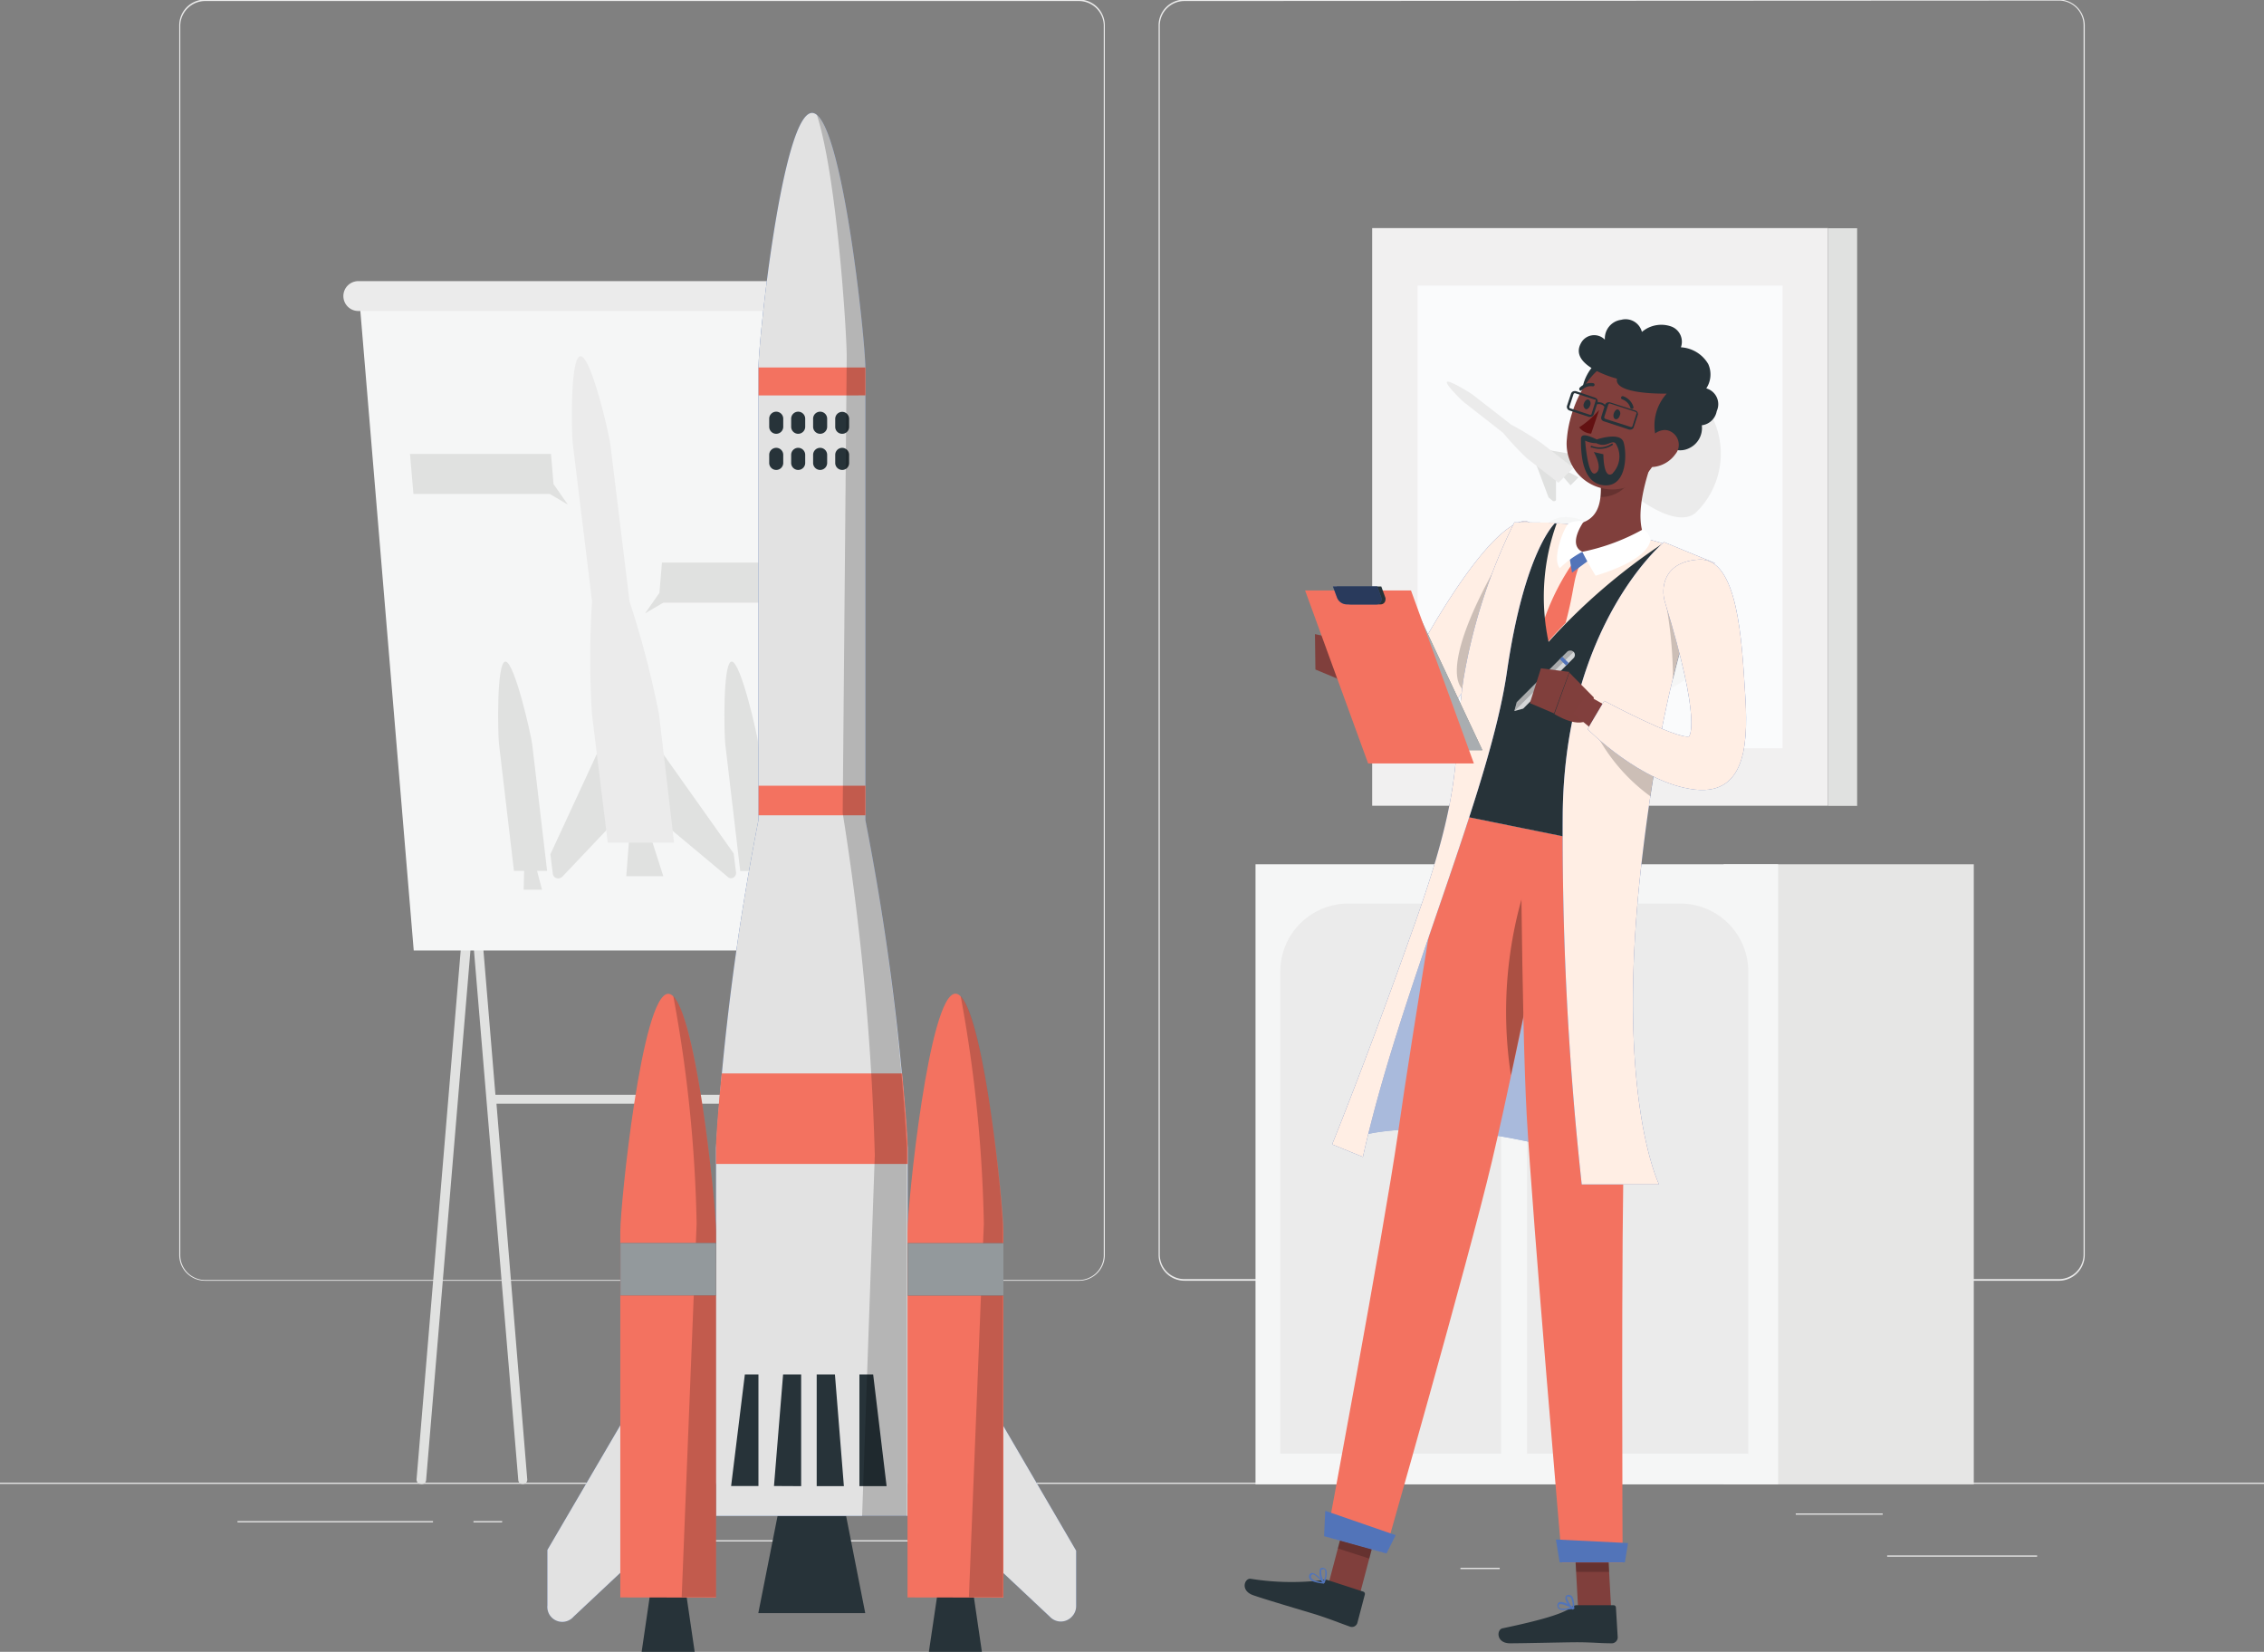 <svg id="Layer_1" data-name="Layer 1" xmlns="http://www.w3.org/2000/svg" viewBox="0 0 151.58 110.58"><rect x="0" y="0" width="151.58" height="110.58" fill="#808080" stroke="none"/><defs><style>.cls-1{fill:#ebebeb;}.cls-2{fill:#f1f0f0;}.cls-3{fill:#fafbfc;}.cls-4{fill:#e0e1e0;}.cls-5{fill:#f5f6f6;}.cls-6{fill:#e6e6e5;}.cls-7{fill:#5274b9;}.cls-16,.cls-18,.cls-19,.cls-8{fill:#fff;}.cls-20,.cls-8{opacity:0.5;}.cls-11,.cls-12,.cls-15,.cls-18,.cls-19,.cls-20,.cls-21,.cls-8{isolation:isolate;}.cls-9{fill:#813f3d;}.cls-10{fill:#803f3c;}.cls-11{fill:#ffeee4;}.cls-12,.cls-15,.cls-20{fill:#010101;}.cls-12{opacity:0.2;}.cls-13{fill:#273339;}.cls-14{fill:#f37260;}.cls-15{opacity:0.3;}.cls-17{fill:#631112;}.cls-18{opacity:0.8;}.cls-19{opacity:0.6;}.cls-21{fill:#e2e2e2;}</style></defs><g id="freepik--background-complete--inject-52"><rect class="cls-1" x="126.35" y="104.13" width="10.04" height="0.08"/><rect class="cls-1" x="97.78" y="104.96" width="2.63" height="0.08"/><rect class="cls-1" x="120.23" y="101.32" width="5.82" height="0.08"/><rect class="cls-1" x="15.9" y="101.83" width="13.09" height="0.08"/><rect class="cls-1" x="31.7" y="101.83" width="1.92" height="0.08"/><rect class="cls-1" x="39.86" y="103.11" width="28.4" height="0.08"/><path class="cls-1" d="M96,130.05H37.49a1.73,1.73,0,0,1-1.73-1.73V46a1.73,1.73,0,0,1,1.73-1.72H96a1.73,1.73,0,0,1,1.73,1.74h0v82.27A1.73,1.73,0,0,1,96,130.05ZM37.49,44.38A1.67,1.67,0,0,0,35.83,46v82.29A1.67,1.67,0,0,0,37.49,130H96a1.67,1.67,0,0,0,1.66-1.65V46A1.67,1.67,0,0,0,96,44.38Z" transform="translate(-23.76 -44.31)"/><path class="cls-1" d="M161.6,130.05H103.06a1.74,1.74,0,0,1-1.73-1.73V46a1.73,1.73,0,0,1,1.73-1.72H161.6a1.74,1.74,0,0,1,1.74,1.74v82.27A1.74,1.74,0,0,1,161.6,130.05ZM103.06,44.38A1.65,1.65,0,0,0,101.41,46v82.29a1.65,1.65,0,0,0,1.65,1.65H161.6a1.65,1.65,0,0,0,1.66-1.65V46a1.65,1.65,0,0,0-1.66-1.65Z" transform="translate(-23.76 -44.31)"/><rect class="cls-1" y="99.26" width="151.58" height="0.08"/><rect class="cls-2" x="91.87" y="15.27" width="30.52" height="38.67"/><rect class="cls-3" x="94.91" y="19.12" width="24.44" height="30.97"/><rect class="cls-4" x="122.4" y="15.28" width="1.94" height="38.67"/><path class="cls-5" d="M127.34,79.4a7,7,0,0,0,9.89,9.89C140,86.56,130.07,76.67,127.34,79.4Z" transform="translate(-23.76 -44.31)"/><path class="cls-1" d="M137.36,78.57a5.5,5.5,0,1,0-7.78-7.78C127.44,73,135.21,80.73,137.36,78.57Z" transform="translate(-23.76 -44.31)"/><path class="cls-4" d="M127.94,76.05l0,1.7a.12.12,0,0,1-.14.11l-.06,0-.3-.25-1-2.66Z" transform="translate(-23.76 -44.31)"/><path class="cls-4" d="M128.48,75.51l1.92-.17a.09.09,0,0,0,.1-.1.11.11,0,0,0,0-.08l-.3-.25-3.12-.53Z" transform="translate(-23.76 -44.31)"/><polygon class="cls-4" points="105.69 31.95 105.15 32.49 104.65 31.91 104.97 31.58 105.69 31.95"/><path class="cls-1" d="M124.94,72.74l-2.57-2c-.17-.13-1.58-1-1.73-.87s1,1.28,1.19,1.41l2.56,2A20,20,0,0,0,126,75l2.1,1.63,1-1L127,74A18.88,18.88,0,0,0,124.94,72.74Z" transform="translate(-23.76 -44.31)"/><rect class="cls-6" x="115.4" y="57.86" width="16.75" height="41.51"/><rect class="cls-5" x="84.06" y="57.86" width="34.99" height="41.51"/><path class="cls-1" d="M124.28,141.63h-14.8V109.35A4.55,4.55,0,0,1,114,104.8h5.71a4.55,4.55,0,0,1,4.55,4.55v32.28Z" transform="translate(-23.76 -44.31)"/><path class="cls-1" d="M140.8,141.63H126V109.35a4.55,4.55,0,0,1,4.55-4.55h5.71a4.55,4.55,0,0,1,4.55,4.55v32.28Z" transform="translate(-23.76 -44.31)"/><path class="cls-4" d="M127.34,122.94a1.47,1.47,0,1,0,1.47-1.56A1.51,1.51,0,0,0,127.34,122.94Z" transform="translate(-23.76 -44.31)"/><path class="cls-4" d="M119.77,122.94a1.47,1.47,0,1,0,1.47-1.56,1.52,1.52,0,0,0-1.48,1.56Z" transform="translate(-23.76 -44.31)"/><path class="cls-4" d="M51.93,143.66h0a.3.3,0,0,1-.28-.32h0l6.1-73.09h.61v.61h0l-6.07,72.53A.29.29,0,0,1,51.93,143.66Z" transform="translate(-23.76 -44.31)"/><path class="cls-4" d="M79,143.66h0a.3.3,0,0,0,.28-.32h0l-6.1-73.09H72.6v.61h.05l3.9,46.74H56.93L53,70.25h-.61v.61h0l6.07,72.53a.29.29,0,0,0,.32.27h0a.29.29,0,0,0,.28-.32h0L57,118.2H76.62l2.11,25.19A.28.28,0,0,0,79,143.66Z" transform="translate(-23.76 -44.31)"/><polygon class="cls-5" points="56.68 63.63 27.7 63.63 24.04 19.78 53.02 19.78 56.68 63.63"/><path class="cls-1" d="M76.75,65.13h-29a1,1,0,0,1-1-1h0a1,1,0,0,1,1-1h29a1,1,0,0,1,1,1h0a1,1,0,0,1-1,1Z" transform="translate(-23.76 -44.31)"/><path class="cls-4" d="M65.2,99l-3.79,4a.39.39,0,0,1-.55,0,.4.4,0,0,1-.09-.21l-.16-1.29,3.87-8.36Z" transform="translate(-23.76 -44.31)"/><path class="cls-4" d="M67.68,99l4.79,4a.32.32,0,0,0,.47,0,.35.35,0,0,0,.1-.28l-.16-1.28L67,93.15Z" transform="translate(-23.76 -44.31)"/><polygon class="cls-4" points="44.41 58.66 41.93 58.66 42.12 56.19 43.62 56.19 44.41 58.66"/><path class="cls-1" d="M65.91,84.58,64.63,74.1c-.08-.68-1.28-5.94-2-5.94s-.61,5.26-.51,5.94l1.28,10.48a58.41,58.41,0,0,0,0,7.6l1.05,8.54h4.44l-1-8.54A62.16,62.16,0,0,0,65.91,84.58Z" transform="translate(-23.76 -44.31)"/><polygon class="cls-4" points="51.44 59.56 50.22 59.56 50.26 57.91 51 57.91 51.44 59.56"/><path class="cls-4" d="M73.32,102.62l-1-8.49c-.08-.64-.18-5.53.43-5.53s1.71,4.89,1.79,5.53l1,8.49Z" transform="translate(-23.76 -44.31)"/><polygon class="cls-4" points="36.29 59.56 35.06 59.56 35.1 57.9 35.85 57.9 36.29 59.56"/><path class="cls-4" d="M58.17,102.61l-1-8.49c-.08-.63-.18-5.52.43-5.52s1.71,4.89,1.79,5.52l1,8.49Z" transform="translate(-23.76 -44.31)"/><polygon class="cls-4" points="38.02 33.78 37.06 32.41 36.89 30.39 27.45 30.39 27.68 33.07 36.81 33.07 38.02 33.78"/><polygon class="cls-4" points="43.19 41.06 44.15 39.69 44.32 37.66 53.74 37.66 53.52 40.35 44.4 40.35 43.19 41.06"/></g><g id="freepik--Character--inject-52"><path class="cls-7" d="M114.1,120.55s6.18-2.52,19.37,2.39l-1.16-12.26.95-10.16-11.74-2.45L118,109Z" transform="translate(-23.76 -44.31)"/><path class="cls-8" d="M114.1,120.55s6.18-2.52,19.37,2.39l-1.16-12.26.95-10.16-11.74-2.45L118,109Z" transform="translate(-23.76 -44.31)"/><path class="cls-9" d="M126.31,82.72q-1.07,1.61-2.16,3.21L122,89.11c-.35.53-.72,1.06-1.07,1.58a4.63,4.63,0,0,1-.91,1,3.11,3.11,0,0,1-1.46.7,3.06,3.06,0,0,1-1.56-.16,3.94,3.94,0,0,1-1.12-.66,5.7,5.7,0,0,1-.82-.81,6.4,6.4,0,0,1-.63-.91l1.21-.93c.21.16.45.36.69.51a4.8,4.8,0,0,0,.7.39,2,2,0,0,0,.63.19A.53.53,0,0,0,118,90a1,1,0,0,0,.23-.22,4.14,4.14,0,0,0,.3-.5c.33-.58.66-1.15,1-1.71.68-1.12,1.38-2.22,2.08-3.31S123,82.06,123.75,81Z" transform="translate(-23.76 -44.31)"/><path class="cls-10" d="M115.77,89.16l-1.7-1.9-.8,2.48s1.32,1.35,2,.49Z" transform="translate(-23.76 -44.31)"/><polygon class="cls-10" points="88.04 42.45 88.07 44.82 89.51 45.42 90.31 42.95 88.04 42.45"/><path class="cls-7" d="M125.26,79.36c-2.81,1.38-6.89,9.15-7.38,10.12-.2.38-1.66-.42-1.66-.42L115,91.22a4.06,4.06,0,0,0,3.63,1.62c2.28-.32,3.41-2.76,4.07-4,.51-1,1.62-2.92,2.17-3.89C125.55,83.7,127.7,78.17,125.26,79.36Z" transform="translate(-23.76 -44.31)"/><path class="cls-11" d="M125.26,79.36c-2.81,1.38-6.89,9.15-7.38,10.12-.2.38-1.66-.42-1.66-.42L115,91.22a4.06,4.06,0,0,0,3.63,1.62c2.28-.32,3.41-2.76,4.07-4,.51-1,1.62-2.92,2.17-3.89C125.55,83.7,127.7,78.17,125.26,79.36Z" transform="translate(-23.76 -44.31)"/><path class="cls-12" d="M121.75,90.5a18.61,18.61,0,0,0,.94-1.69c.42-.8,1.21-2.22,1.82-3.24l.21-3.23-.51-.63C120.56,88.08,121.14,90.06,121.75,90.5Z" transform="translate(-23.76 -44.31)"/><polygon class="cls-10" points="91.04 106.74 88.94 106.06 90.25 101.1 92.35 101.78 91.04 106.74"/><path class="cls-13" d="M112.66,150.09l2.37.77a.16.16,0,0,1,.11.19h0l-.5,1.9a.38.38,0,0,1-.48.26c-.82-.29-1.2-.46-2.24-.8-.64-.2-3.38-1-4.26-1.31s-.57-1.15-.17-1.1a17.33,17.33,0,0,0,4.77.1A.61.61,0,0,1,112.66,150.09Z" transform="translate(-23.76 -44.31)"/><polygon class="cls-12" points="92.35 101.79 90.25 101.11 89.57 103.66 91.68 104.34 92.35 101.79"/><path class="cls-14" d="M121.23,95.92s-3,18-3.87,24.25c-1,6.87-4.77,27-4.77,27l3.9,1.08s5.57-19.48,7.15-26.16c1.72-7.25,5.49-26.16,5.49-26.16Z" transform="translate(-23.76 -44.31)"/><path class="cls-15" d="M126,103.29a28,28,0,0,0-1.08,13c.94-4.37,2-9.58,2.84-13.65C127.48,101.57,127,101,126,103.29Z" transform="translate(-23.76 -44.31)"/><polygon class="cls-7" points="92.83 104 88.65 102.84 88.73 101.14 93.44 102.77 92.83 104"/><path class="cls-7" d="M111.44,150a.3.3,0,0,1,0-.29.23.23,0,0,1,.16-.1c.29,0,.75.59.8.65a.06.06,0,0,1,0,.06.05.05,0,0,1-.05,0,2.83,2.83,0,0,1-.58-.11A.6.6,0,0,1,111.44,150Zm.19-.28a.08.08,0,0,0-.07.05.17.17,0,0,0,0,.18c.07.13.34.23.74.28C112.08,150,111.79,149.69,111.63,149.7Z" transform="translate(-23.76 -44.31)"/><path class="cls-7" d="M112.35,150.31a1.15,1.15,0,0,1-.22-.95.21.21,0,0,1,.23-.09.27.27,0,0,1,.19.14c.14.27-.1.86-.11.88s0,0,0,0h-.05Zm0-.94c-.07,0-.1,0-.11,0a1,1,0,0,0,.15.76,1.19,1.19,0,0,0,.08-.72.16.16,0,0,0-.09-.07Z" transform="translate(-23.76 -44.31)"/><polygon class="cls-10" points="107.87 107.71 105.66 107.71 105.38 102.59 107.59 102.59 107.87 107.71"/><path class="cls-13" d="M129.31,151.77h2.48a.16.16,0,0,1,.16.15l.12,2a.4.4,0,0,1-.38.4c-.87,0-1.28-.07-2.38-.07-.67,0-3.52.07-4.45.07s-.91-.91-.51-1c1.76-.37,3.94-.88,4.57-1.38A.68.68,0,0,1,129.31,151.77Z" transform="translate(-23.76 -44.31)"/><polygon class="cls-12" points="107.59 102.59 105.38 102.59 105.53 105.23 107.74 105.23 107.59 102.59"/><path class="cls-14" d="M125.55,95.8s.07,16.89.43,23.22c.39,6.93,2.37,29.89,2.37,29.89h4.05s-.12-22.4.12-29.26c.27-7.45.95-23.85.95-23.85Z" transform="translate(-23.76 -44.31)"/><polygon class="cls-7" points="108.79 104.59 104.42 104.59 104.17 103.06 109 103.3 108.79 104.59"/><path class="cls-7" d="M128.11,152a.3.3,0,0,1-.07-.28.19.19,0,0,1,.12-.15c.27-.11.9.32,1,.37a.08.08,0,0,1,0,.05s0,0,0,0a2.33,2.33,0,0,1-.59.08A.54.54,0,0,1,128.11,152Zm.09-.33a.11.11,0,0,0-.06.07.17.17,0,0,0,0,.18c.1.1.39.12.79,0C128.71,151.84,128.35,151.65,128.2,151.71Z" transform="translate(-23.76 -44.31)"/><path class="cls-7" d="M129.07,152.07c-.22-.13-.55-.59-.5-.84a.2.2,0,0,1,.19-.15.26.26,0,0,1,.22.07c.22.21.17.85.17.88s0,0,0,0h-.05Zm-.3-.89c-.08,0-.09,0-.1.08s.19.5.38.67a1.18,1.18,0,0,0-.15-.71.21.21,0,0,0-.11,0Z" transform="translate(-23.76 -44.31)"/><path class="cls-7" d="M138,81.81a51.42,51.42,0,0,0-2.36,7.34c-.43,1.74-.77,3.42-1,4.94-.63,3.57-.88,6.32-1.1,7.24l-12.09-2.45c-.08-13.23,3.9-19.52,3.9-19.52a24.38,24.38,0,0,1,3,0,4.48,4.48,0,0,1,.63.06,45.32,45.32,0,0,1,5.16,1c.32.08.64.17.95.27A31.35,31.35,0,0,1,138,81.81Z" transform="translate(-23.76 -44.31)"/><path class="cls-11" d="M138,81.81a51.42,51.42,0,0,0-2.36,7.34c-.43,1.74-.77,3.42-1,4.94-.63,3.57-.88,6.32-1.1,7.24l-12.09-2.45c-.08-13.23,3.9-19.52,3.9-19.52a24.38,24.38,0,0,1,3,0,4.48,4.48,0,0,1,.63.06,45.32,45.32,0,0,1,5.16,1c.32.08.64.17.95.27A31.35,31.35,0,0,1,138,81.81Z" transform="translate(-23.76 -44.31)"/><path class="cls-14" d="M129.12,81.92a15.76,15.76,0,0,0-1.94,3.78c0,.52.12,1,.22,1.58.38-.43.77-.85,1.18-1.27.61-2.24.48-2.88,1-4Z" transform="translate(-23.76 -44.31)"/><polygon class="cls-7" points="105.25 38.34 105.05 37.12 105.94 36.93 106.48 37.43 105.25 38.34"/><path class="cls-13" d="M135,80.75a40.25,40.25,0,0,0-7.56,6.53,14.45,14.45,0,0,1,.54-7.92,24,24,0,0,0-2.68,0s-4,6.29-3.89,19.52l12.09,2.45c.22-.91.47-3.67,1.1-7.24.27-1.51.61-3.2,1-4.94A51.42,51.42,0,0,1,138,81.81,31,31,0,0,0,135,80.75Z" transform="translate(-23.76 -44.31)"/><path class="cls-10" d="M134.6,74.59c-.64,1.58-1.54,4.54-.6,5.89a5.18,5.18,0,0,1-4.27.77c-1.41-.32-1.29-1.33-.87-1.81,1.93-.07,2.14-1.45,2.07-2.8Z" transform="translate(-23.76 -44.31)"/><path class="cls-16" d="M129.7,81.25s.39.79.89,1.6c1-.3,3.5-1.16,3.68-2.42a1.33,1.33,0,0,0-.48-.7A13.92,13.92,0,0,1,129.7,81.25Z" transform="translate(-23.76 -44.31)"/><path class="cls-16" d="M129.7,81.25a6.47,6.47,0,0,0-1.5,1.09c-.58-.6.3-2.81.6-3a1.65,1.65,0,0,1,1-.12S128.68,80.75,129.7,81.25Z" transform="translate(-23.76 -44.31)"/><path class="cls-12" d="M133.1,75.43l-2.17,1.21a4.92,4.92,0,0,1,0,.94A2.28,2.28,0,0,0,133,76.32,2.45,2.45,0,0,0,133.1,75.43Z" transform="translate(-23.76 -44.31)"/><path class="cls-13" d="M130.41,68.83c-.63.69-1.26,2.41.11,2.39S131.49,67.66,130.41,68.83Z" transform="translate(-23.76 -44.31)"/><path class="cls-10" d="M135.7,72.62c-.84,2.12-1.22,3.41-2.68,4.16a3.06,3.06,0,0,1-4.35-3.12c.17-2.1,1.51-5.22,3.91-5.37a3.15,3.15,0,0,1,3.34,2.95A3.26,3.26,0,0,1,135.7,72.62Z" transform="translate(-23.76 -44.31)"/><path class="cls-13" d="M132.21,72.12c-.05.18-.19.29-.3.25s-.16-.21-.1-.39.19-.3.3-.25A.31.31,0,0,1,132.21,72.12Z" transform="translate(-23.76 -44.31)"/><path class="cls-13" d="M130.22,71.45c-.06.18-.2.29-.3.25a.31.31,0,0,1-.11-.39c.06-.18.2-.29.31-.25A.31.31,0,0,1,130.22,71.45Z" transform="translate(-23.76 -44.31)"/><path class="cls-17" d="M130.83,71.75a6.51,6.51,0,0,1-1.34,1.17,1.1,1.1,0,0,0,.8.42Z" transform="translate(-23.76 -44.31)"/><path class="cls-13" d="M130.57,74.33l-.23-.06a.06.06,0,1,1,0-.11h0a1.42,1.42,0,0,0,1.31-.14.06.06,0,0,1,.08,0h0a.06.06,0,0,1,0,.08A1.52,1.52,0,0,1,130.57,74.33Z" transform="translate(-23.76 -44.31)"/><path class="cls-13" d="M133,71.68a.08.08,0,0,1-.08-.07.88.88,0,0,0-.56-.57.11.11,0,0,1,.06-.21h0a1.08,1.08,0,0,1,.7.71.11.11,0,0,1-.06.14Z" transform="translate(-23.76 -44.31)"/><path class="cls-13" d="M129.59,70.47a.1.1,0,0,1-.09-.12.09.09,0,0,1,0-.06,1.06,1.06,0,0,1,.93-.33.11.11,0,0,1,.09.12.11.11,0,0,1-.13.09h0a.84.84,0,0,0-.74.27A.08.08,0,0,1,129.59,70.47Z" transform="translate(-23.76 -44.31)"/><path class="cls-7" d="M135.17,80.6s-6.58,5.44-6.78,18a215.21,215.21,0,0,0,1.27,25h5.18s-3-6-1.14-21.81S138.57,82,138.57,82Z" transform="translate(-23.76 -44.31)"/><path class="cls-11" d="M135.17,80.6s-6.58,5.44-6.78,18a215.21,215.21,0,0,0,1.27,25h5.18s-3-6-1.14-21.81S138.57,82,138.57,82Z" transform="translate(-23.76 -44.31)"/><path class="cls-12" d="M134.2,94.06l-2.82-1.57-.91.63a12.23,12.23,0,0,0,3.79,4.5c.18-1.18.36-2.26.54-3.28Z" transform="translate(-23.76 -44.31)"/><path class="cls-12" d="M137.06,85.32l-.44-2.27h-.89l-.37,2a28.39,28.39,0,0,1,.41,4.78C136.23,87.91,136.67,86.45,137.06,85.32Z" transform="translate(-23.76 -44.31)"/><path class="cls-7" d="M127.9,79.3s-2.06,1.8-3.25,10-7.16,21.3-9.64,32.46l-2.06-.84s2.44-6,5.66-15.13,2.38-10.64,3.13-16a37.68,37.68,0,0,1,3.41-10.51Z" transform="translate(-23.76 -44.31)"/><path class="cls-11" d="M127.9,79.3s-2.06,1.8-3.25,10-7.16,21.3-9.64,32.46l-2.06-.84s2.44-6,5.66-15.13,2.38-10.64,3.13-16a37.68,37.68,0,0,1,3.41-10.51Z" transform="translate(-23.76 -44.31)"/><path class="cls-13" d="M133.25,71.79l-1.71-.55h-.08a.26.26,0,0,0-.24.17h0a.6.6,0,0,0-.49-.17h0a.26.26,0,0,0-.16-.3l-1.31-.45h-.08a.26.26,0,0,0-.24.18l-.27.82a.26.26,0,0,0,.17.3l1.31.43h.08a.25.25,0,0,0,.24-.18l.21-.66a.47.47,0,0,1,.5.16l-.21.67a.24.24,0,0,0,.16.3l1.71.56h.08a.24.24,0,0,0,.23-.18l.27-.82A.25.25,0,0,0,133.25,71.79Zm-2.93.22a.09.09,0,0,1-.1.07h0l-1.32-.43a.07.07,0,0,1-.06-.05.11.11,0,0,1,0-.08l.27-.82a.1.1,0,0,1,.1-.07h0l1.32.43s.05,0,.06,0a.11.11,0,0,1,0,.08Zm3,0-.26.82a.1.1,0,0,1-.1.07h0l-1.72-.55a.12.12,0,0,1-.07-.13h0l.27-.83a.12.12,0,0,1,.1-.07h0l1.72.56a.11.11,0,0,1,.07.13Z" transform="translate(-23.76 -44.31)"/><path class="cls-13" d="M125.74,91.75l-.59.16.16-.59,3.38-3.38a.31.31,0,0,1,.42,0h0a.3.3,0,0,1,0,.43Z" transform="translate(-23.76 -44.31)"/><path class="cls-18" d="M125.74,91.75l-.59.16.16-.59,3.38-3.38a.31.31,0,0,1,.42,0h0a.3.3,0,0,1,0,.43Z" transform="translate(-23.76 -44.31)"/><path class="cls-12" d="M128.69,87.94l-3.37,3.38-.16.59,4-4a.3.3,0,0,0-.43,0Z" transform="translate(-23.76 -44.31)"/><rect class="cls-7" x="128.36" y="88.27" width="0.24" height="0.6" transform="translate(-48.75 72.48) rotate(-45)"/><path class="cls-10" d="M130.47,91l-1.64-1.66-1,2.77s1.71,1.1,2.39.25Z" transform="translate(-23.76 -44.31)"/><polygon class="cls-10" points="103.17 44.74 102.43 47.07 104.05 47.76 105.07 44.98 103.17 44.74"/><path class="cls-9" d="M140.19,91.85a24.78,24.78,0,0,0-.26-2.72,40.64,40.64,0,0,0-1.1-5.24l-3,.81c.4,1.6.77,3.27,1,4.9.14.82.26,1.63.33,2.43a11.15,11.15,0,0,1,0,1.14,4.4,4.4,0,0,1-.07.89,3.35,3.35,0,0,1-.44-.07,12.93,12.93,0,0,1-2.18-.8c-.75-.34-1.5-.73-2.24-1.12s-1.5-.83-2.23-1.24l-.91,1.23a31.19,31.19,0,0,0,4.29,3.19,13.53,13.53,0,0,0,2.57,1.24,6,6,0,0,0,.81.2,3.43,3.43,0,0,0,1.06,0,2.41,2.41,0,0,0,.68-.2,2.6,2.6,0,0,0,.68-.5,2.35,2.35,0,0,0,.41-.63,2.72,2.72,0,0,0,.19-.47,6.89,6.89,0,0,0,.29-1.62Q140.22,92.56,140.19,91.85Z" transform="translate(-23.76 -44.31)"/><path class="cls-7" d="M130.05,93.12l1.12-1.89s4.8,2.56,5.67,2.38c0,0,.91-.8-1.61-9-.26-.85-.18-2.68,2.26-2.84,2.68-.18,2.89,5.69,3.1,8.79s.24,7-3.34,6.61S130.05,93.12,130.05,93.12Z" transform="translate(-23.76 -44.31)"/><path class="cls-11" d="M130.05,93.12l1.12-1.89s4.8,2.56,5.67,2.38c0,0,.91-.8-1.61-9-.26-.85-.18-2.68,2.26-2.84,2.68-.18,2.89,5.69,3.1,8.79s.24,7-3.34,6.61S130.05,93.12,130.05,93.12Z" transform="translate(-23.76 -44.31)"/><polygon class="cls-13" points="99.25 50.22 91.74 50.22 87.93 39.75 94.33 39.75 99.25 50.22"/><polygon class="cls-19" points="99.25 50.22 91.74 50.22 87.93 39.75 94.33 39.75 99.25 50.22"/><polygon class="cls-14" points="98.68 51.11 91.6 51.11 87.38 39.53 94.47 39.53 98.68 51.11"/><path class="cls-13" d="M113.26,83.57l.27.73a.71.71,0,0,0,.67.47h2a.32.32,0,0,0,.32-.32.36.36,0,0,0,0-.11l-.28-.77Z" transform="translate(-23.76 -44.31)"/><path class="cls-7" d="M113,83.57l.27.73a.71.71,0,0,0,.66.47h2a.32.32,0,0,0,.32-.32.36.36,0,0,0,0-.11l-.28-.77Z" transform="translate(-23.76 -44.31)"/><path class="cls-20" d="M113,83.57l.27.73a.71.71,0,0,0,.66.47h2a.32.32,0,0,0,.32-.32.36.36,0,0,0,0-.11l-.28-.77Z" transform="translate(-23.76 -44.31)"/><path class="cls-13" d="M134.65,73.66a3.18,3.18,0,0,1,.7-3s-3.56.09-3.33-1c0,0-3.28-.83-2.41-2.38a1,1,0,0,1,1.6-.23,1.26,1.26,0,0,1,1.09-1.33,1.13,1.13,0,0,1,1.39.81,2,2,0,0,1,2-.35,1.09,1.09,0,0,1,.61,1.38,2.27,2.27,0,0,1,1.83,1.12,1.69,1.69,0,0,1-.13,1.63,1.1,1.1,0,0,1,.7,1.52,1.16,1.16,0,0,1-1,.95,1.49,1.49,0,0,1-.86,1.54C135.74,74.85,134.65,73.66,134.65,73.66Z" transform="translate(-23.76 -44.31)"/><path class="cls-10" d="M135.94,74.7a2.07,2.07,0,0,1-1.4.86c-.76.11-1-.6-.76-1.25s1-1.37,1.67-1.18a1,1,0,0,1,.67,1.23A.93.93,0,0,1,135.94,74.7Z" transform="translate(-23.76 -44.31)"/><path class="cls-13" d="M132.46,73.91c-.23-.72-1.79-.18-1.79-.18-1.06-.52-1.07-.2-1.06.07,0,.85.06,2.91,1.58,3S132.69,74.63,132.46,73.91ZM131.74,76c-.64.48-.63-1.28-.63-1.28l-.64-.15s.65,1.12.12,1.42-.7-2.18-.7-2.18a1.75,1.75,0,0,0,.75.17c.68.34,1-.24,1.28,0a1.62,1.62,0,0,1-.18,2Z" transform="translate(-23.76 -44.31)"/></g><g id="freepik--Rocket--inject-52"><polygon class="cls-13" points="57.93 107.99 50.77 107.99 52.19 100.83 56.52 100.83 57.93 107.99"/><path class="cls-7" d="M74.53,140.93,62.16,152.54a1,1,0,0,1-1.75-.76v-3.71l14.12-24.13Z" transform="translate(-23.76 -44.31)"/><path class="cls-21" d="M74.53,140.93,62.16,152.54a1,1,0,0,1-1.75-.76v-3.71l14.12-24.13Z" transform="translate(-23.76 -44.31)"/><path class="cls-7" d="M81.69,140.94l12.36,11.6a1,1,0,0,0,1.47,0,1,1,0,0,0,.29-.71v-3.71L81.69,123.94Z" transform="translate(-23.76 -44.31)"/><path class="cls-21" d="M81.69,140.94l12.36,11.6a1,1,0,0,0,1.47,0,1,1,0,0,0,.29-.71v-3.71L81.69,123.94Z" transform="translate(-23.76 -44.31)"/><path class="cls-7" d="M81.7,99.21V69c0-2-1.6-17.13-3.57-17.13S74.54,67,74.54,69V99.21a170,170,0,0,0-2.84,21.94v24.64H84.53V121.15A169.46,169.46,0,0,0,81.7,99.21Z" transform="translate(-23.76 -44.31)"/><path class="cls-21" d="M81.7,99.21V69c0-2-1.6-17.13-3.57-17.13S74.54,67,74.54,69V99.21a170,170,0,0,0-2.84,21.94v24.64H84.53V121.15A169.46,169.46,0,0,0,81.7,99.21Z" transform="translate(-23.76 -44.31)"/><polygon class="cls-13" points="65.74 110.58 62.19 110.58 62.9 105.8 65.04 105.8 65.74 110.58"/><path class="cls-14" d="M84.52,151.25V126.77c0-1.84,1.44-15.94,3.21-15.94s3.21,14.1,3.21,15.94v24.49Z" transform="translate(-23.76 -44.31)"/><path class="cls-12" d="M88.08,111a92.86,92.86,0,0,1,1.55,15.23l-1,25h2.28V126.77C90.94,125.05,89.69,112.62,88.08,111Z" transform="translate(-23.76 -44.31)"/><rect class="cls-13" x="60.77" y="83.22" width="6.41" height="3.51"/><rect class="cls-8" x="60.77" y="83.22" width="6.41" height="3.51"/><polygon class="cls-13" points="46.51 110.58 42.96 110.58 43.66 105.8 45.81 105.8 46.51 110.58"/><path class="cls-14" d="M65.29,151.25V126.77c0-1.83,1.44-15.93,3.21-15.93s3.2,14.1,3.2,15.94v24.48Z" transform="translate(-23.76 -44.31)"/><path class="cls-12" d="M68.84,111a92.09,92.09,0,0,1,1.56,15.23l-1,25H71.7V126.77C71.7,125.05,70.44,112.62,68.84,111Z" transform="translate(-23.76 -44.31)"/><rect class="cls-13" x="41.54" y="83.21" width="6.41" height="3.51"/><rect class="cls-8" x="41.54" y="83.21" width="6.41" height="3.51"/><path class="cls-14" d="M81.71,70.78V68.91H74.55v1.87Z" transform="translate(-23.76 -44.31)"/><rect class="cls-14" x="50.79" y="52.6" width="7.16" height="1.98"/><polygon class="cls-13" points="50.78 99.48 48.95 99.48 49.87 92.01 50.78 92.01 50.78 99.48"/><polygon class="cls-13" points="53.64 99.49 51.82 99.48 52.43 92.01 53.64 92.01 53.64 99.49"/><polygon class="cls-13" points="56.5 99.49 54.68 99.49 54.68 92.01 55.9 92.01 56.5 99.49"/><polygon class="cls-13" points="59.36 99.49 57.54 99.49 57.54 92.01 58.46 92.01 59.36 99.49"/><path class="cls-13" d="M75.73,73.35h0a.47.47,0,0,1-.47-.47v-.54a.47.47,0,0,1,.47-.47h0a.47.47,0,0,1,.47.47v.54a.47.47,0,0,1-.47.47Z" transform="translate(-23.76 -44.31)"/><path class="cls-13" d="M77.2,73.35h0a.47.47,0,0,1-.47-.47v-.54a.47.47,0,0,1,.47-.47h0a.47.47,0,0,1,.47.47v.54A.47.47,0,0,1,77.2,73.35Z" transform="translate(-23.76 -44.31)"/><path class="cls-13" d="M78.67,73.35h0a.47.47,0,0,1-.47-.47v-.54a.47.47,0,0,1,.47-.47h0a.47.47,0,0,1,.47.47v.54A.47.47,0,0,1,78.67,73.35Z" transform="translate(-23.76 -44.31)"/><path class="cls-13" d="M80.14,73.35h0a.46.46,0,0,1-.46-.46h0v-.54a.47.47,0,0,1,.46-.47h0a.47.47,0,0,1,.47.47v.55A.46.46,0,0,1,80.14,73.35Z" transform="translate(-23.76 -44.31)"/><path class="cls-13" d="M75.73,75.77h0a.47.47,0,0,1-.47-.46v-.55a.47.47,0,0,1,.47-.47h0a.47.47,0,0,1,.47.47v.55a.47.47,0,0,1-.47.46Z" transform="translate(-23.76 -44.31)"/><path class="cls-13" d="M77.2,75.77h0a.47.47,0,0,1-.47-.46v-.55a.47.47,0,0,1,.47-.47h0a.47.47,0,0,1,.47.47v.55A.47.47,0,0,1,77.2,75.77Z" transform="translate(-23.76 -44.31)"/><path class="cls-13" d="M78.67,75.77h0a.47.47,0,0,1-.47-.46v-.55a.47.47,0,0,1,.47-.47h0a.47.47,0,0,1,.47.47v.55A.47.47,0,0,1,78.67,75.77Z" transform="translate(-23.76 -44.31)"/><path class="cls-13" d="M80.14,75.77h0a.47.47,0,0,1-.46-.46v-.55a.47.47,0,0,1,.46-.47h0a.47.47,0,0,1,.47.47v.55a.46.46,0,0,1-.46.46Z" transform="translate(-23.76 -44.31)"/><path class="cls-14" d="M71.7,121.15v1.08H84.53v-1.06c0-.76-.14-2.59-.37-5H72.08C71.84,118.57,71.7,120.41,71.7,121.15Z" transform="translate(-23.76 -44.31)"/><path class="cls-12" d="M81.7,99.21V69c0-1.86-1.42-15.46-3.25-17,1.34,4.12,2,14.55,2,16.19l-.27,30.55a175.21,175.21,0,0,1,2.15,22.9l-.85,24.17h3V121.16A162.57,162.57,0,0,0,81.7,99.21Z" transform="translate(-23.76 -44.31)"/></g></svg>